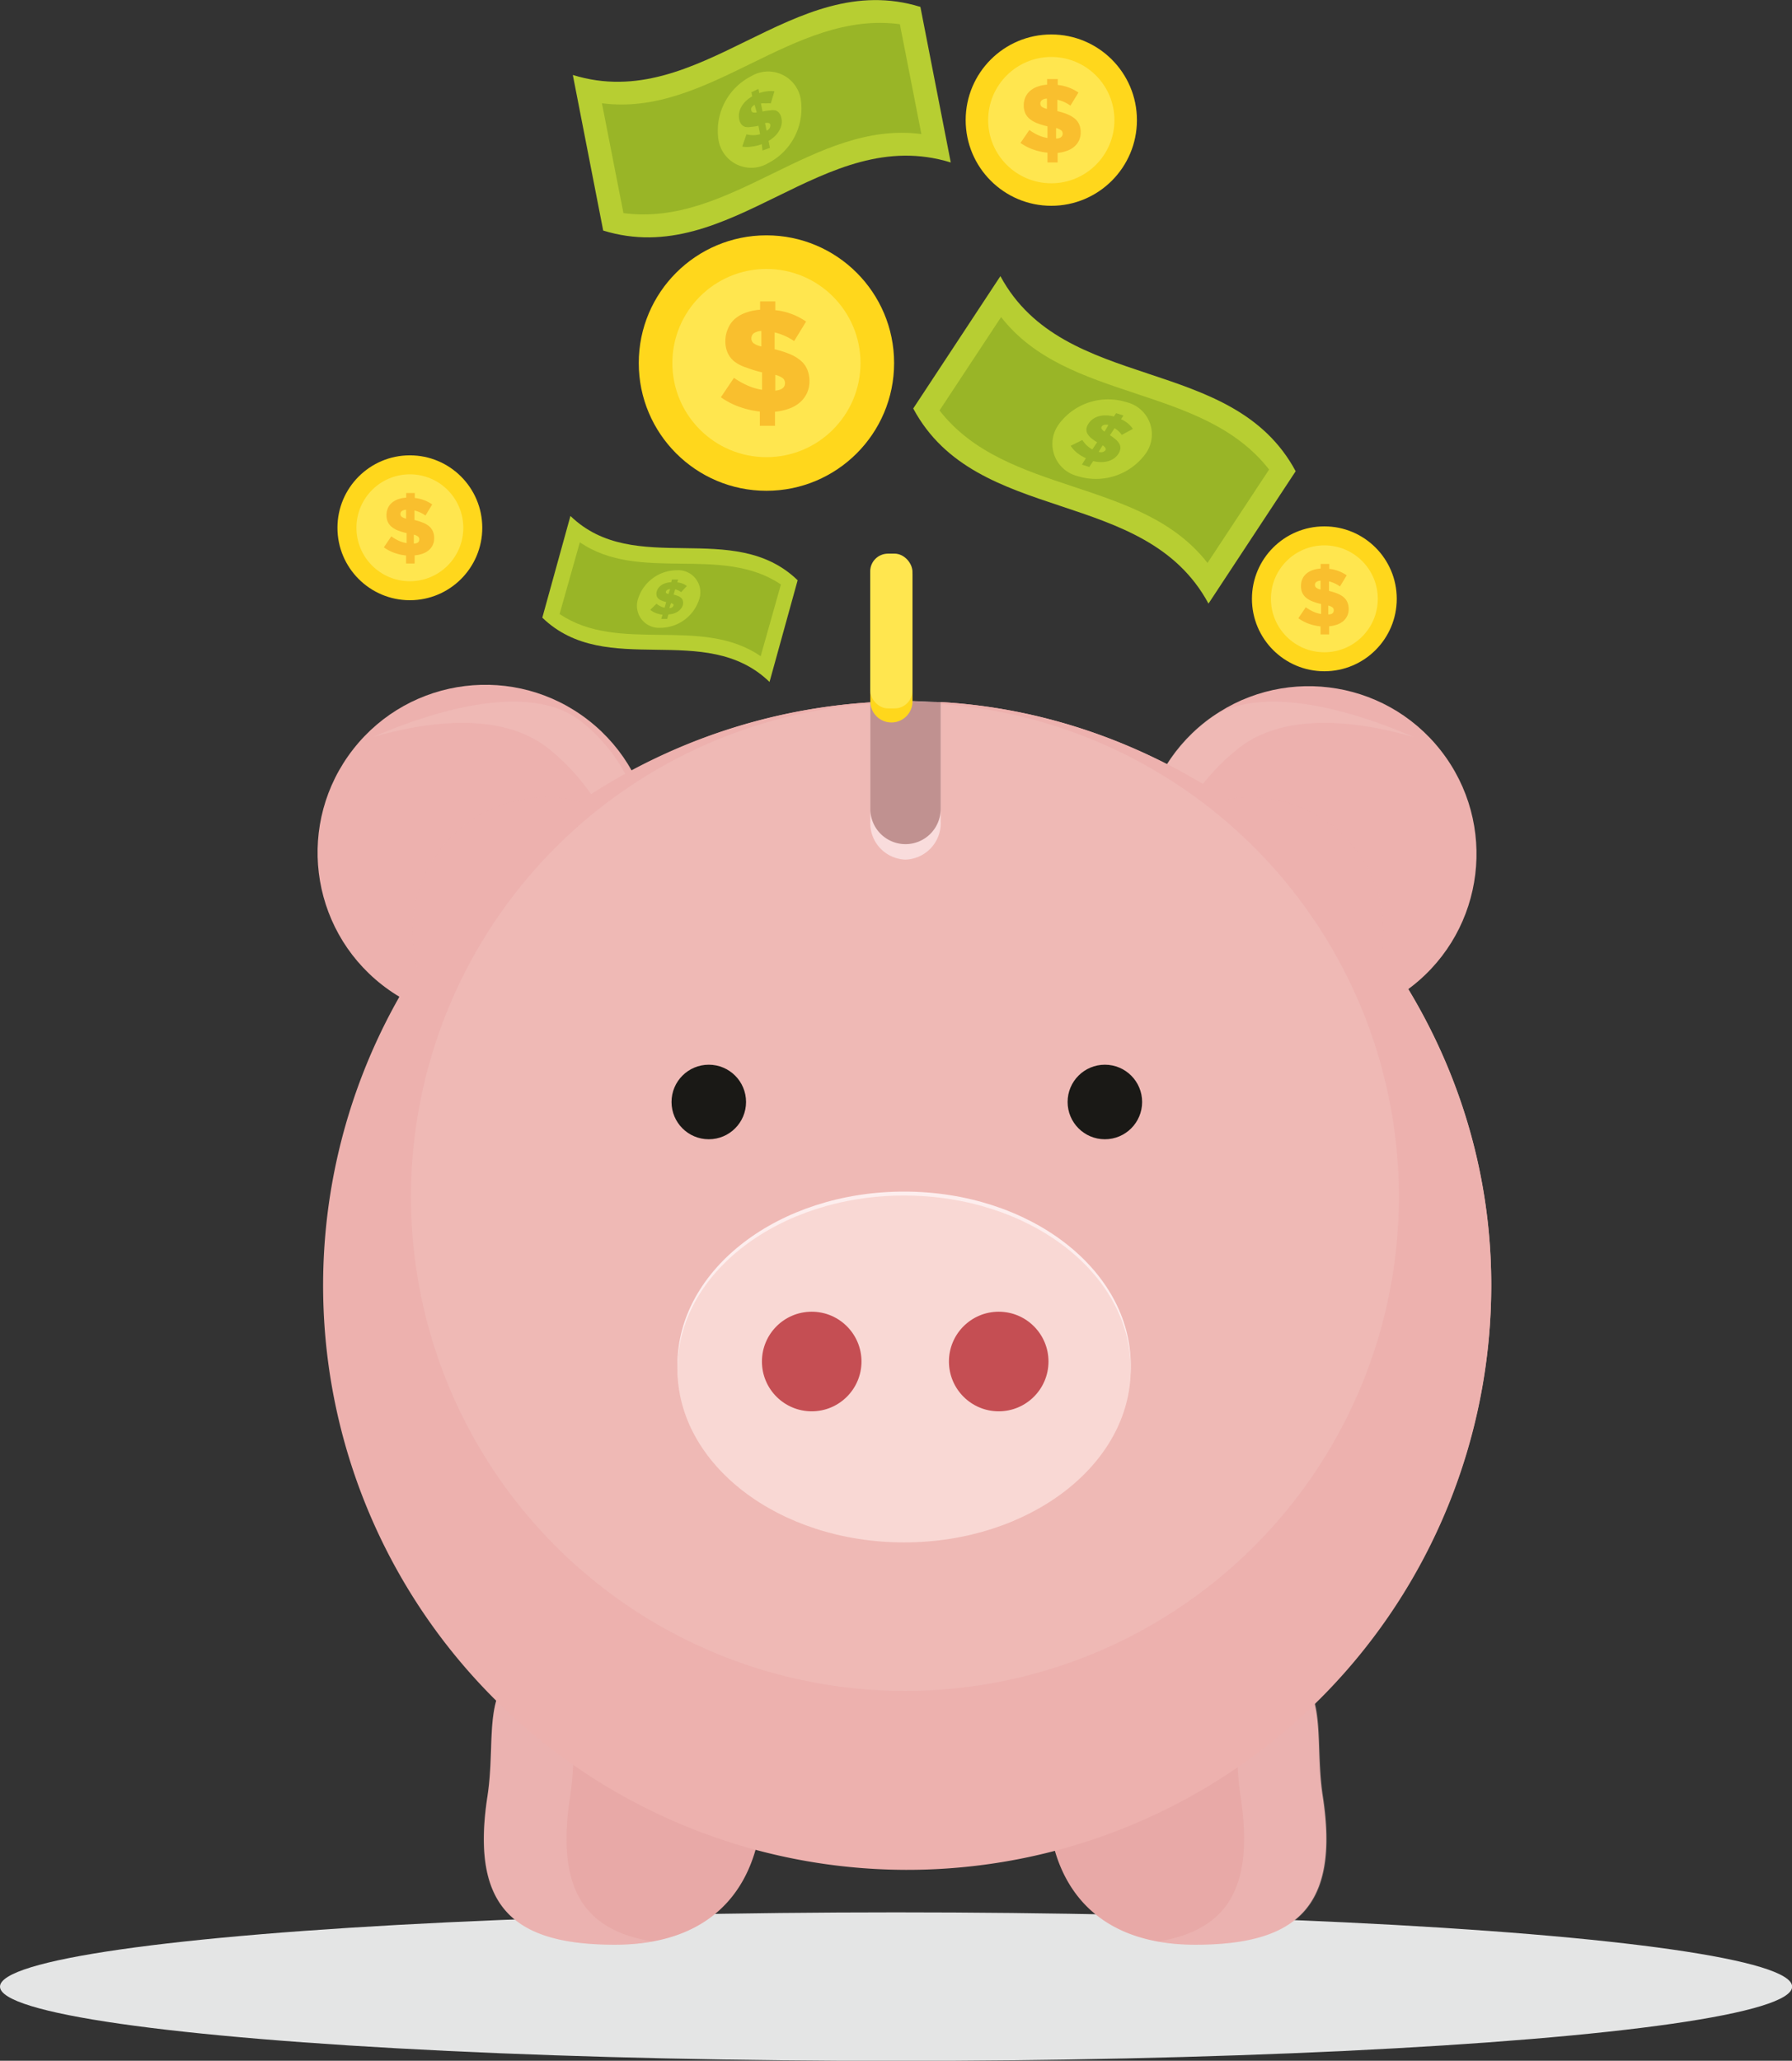 <svg xmlns="http://www.w3.org/2000/svg" viewBox="0 0 127.45 146.5"><rect x="0" y="0" width="127.45" height="146.5" fill="#333333" stroke="none"/><defs><style>.cls-1{isolation:isolate;}.cls-2{fill:#e4e5e5;}.cls-10,.cls-2,.cls-6,.cls-7{mix-blend-mode:multiply;}.cls-3{fill:#ffd71c;}.cls-4{fill:#ffe64f;}.cls-5{fill:#f9bf2e;}.cls-6{opacity:0.3;}.cls-7{fill:#798189;opacity:0;}.cls-10,.cls-8{fill:#edb1ae;}.cls-18,.cls-9{fill:#f9d8d4;}.cls-9{opacity:0.2;}.cls-10{opacity:0.1;}.cls-11{fill:#e8a9a7;}.cls-12{fill:#f9dcdc;}.cls-13{fill:#c09190;}.cls-14{fill:#1a1916;}.cls-15{fill:#b7ce32;}.cls-16{fill:#99b527;}.cls-17{fill:#fdeeee;}.cls-19{fill:#c54e53;}</style></defs><title>ECONOMIZE</title><g class="cls-1"><g id="Camada_1" data-name="Camada 1"><ellipse class="cls-2" cx="63.73" cy="141.23" rx="63.73" ry="5.28"/><g id="Design"><circle class="cls-3" cx="29.15" cy="37.52" r="5.15"/><circle class="cls-4" cx="29.15" cy="37.52" r="3.8"/><path class="cls-5" d="M524.65,1008.79a3.64,3.64,0,0,1-.84-0.19,3,3,0,0,1-.74-0.39l0.53-.78a3.14,3.14,0,0,0,.55.32,2.31,2.31,0,0,0,.54.16v-0.71a4.46,4.46,0,0,1-.62-0.19,1.62,1.62,0,0,1-.45-0.26,1,1,0,0,1-.27-0.35,1.14,1.14,0,0,1-.09-0.48h0a1.19,1.19,0,0,1,.09-0.48,1.08,1.08,0,0,1,.27-0.38,1.39,1.39,0,0,1,.44-0.26,2.07,2.07,0,0,1,.6-0.12v-0.33h0.61v0.35a2.7,2.7,0,0,1,.67.16,2.73,2.73,0,0,1,.57.3l-0.48.79a2.16,2.16,0,0,0-.38-0.22,2.38,2.38,0,0,0-.4-0.14v0.68a4,4,0,0,1,.61.19,1.65,1.65,0,0,1,.44.26,1,1,0,0,1,.26.36,1.2,1.2,0,0,1,.09.48h0a1.14,1.14,0,0,1-.1.48,1.11,1.11,0,0,1-.28.37,1.39,1.39,0,0,1-.44.25,2.24,2.24,0,0,1-.57.12v0.58h-0.61v-0.59Zm0-3.25a0.54,0.54,0,0,0-.31.1,0.25,0.25,0,0,0-.09.2h0a0.25,0.25,0,0,0,.08.19,0.82,0.82,0,0,0,.32.14v-0.63Zm0.55,2.4q0.39,0,.39-0.3h0a0.25,0.25,0,0,0-.08-0.19,0.8,0.8,0,0,0-.31-0.14v0.65Z" transform="translate(-495.77 -969.3)"/><circle class="cls-3" cx="94.19" cy="42.57" r="5.15"/><circle class="cls-4" cx="94.19" cy="42.57" r="3.8"/><path class="cls-5" d="M589.69,1013.83a3.63,3.63,0,0,1-.84-0.19,3,3,0,0,1-.74-0.39l0.53-.78a3.15,3.15,0,0,0,.55.32,2.3,2.3,0,0,0,.54.16v-0.71a4.46,4.46,0,0,1-.62-0.19,1.63,1.63,0,0,1-.45-0.26,1,1,0,0,1-.27-0.35,1.14,1.14,0,0,1-.09-0.48h0a1.18,1.18,0,0,1,.09-0.48,1.08,1.08,0,0,1,.27-0.38,1.39,1.39,0,0,1,.44-0.26,2.08,2.08,0,0,1,.6-0.12v-0.33h0.61v0.35a2.7,2.7,0,0,1,.67.16,2.73,2.73,0,0,1,.57.3l-0.48.79a2.15,2.15,0,0,0-.38-0.22,2.37,2.37,0,0,0-.4-0.14v0.68a4,4,0,0,1,.61.19,1.64,1.64,0,0,1,.44.26,1,1,0,0,1,.26.36,1.2,1.2,0,0,1,.09.48h0a1.14,1.14,0,0,1-.1.48,1.12,1.12,0,0,1-.28.37,1.39,1.39,0,0,1-.44.25,2.25,2.25,0,0,1-.57.12v0.58h-0.61v-0.59Zm0-3.25a0.54,0.54,0,0,0-.31.1,0.25,0.25,0,0,0-.09.2h0a0.25,0.25,0,0,0,.08.19,0.82,0.82,0,0,0,.32.14v-0.63Zm0.55,2.4q0.39,0,.39-0.3h0a0.25,0.25,0,0,0-.08-0.19,0.8,0.8,0,0,0-.31-0.14V1013Z" transform="translate(-495.77 -969.3)"/><g class="cls-6"><path class="cls-7" d="M601.84,1107.4c0,2.78-18.1,7.3-41.17,7.3s-42.35-4.51-42.35-7.3,18.7-5,41.76-5S601.84,1104.62,601.84,1107.4Z" transform="translate(-495.77 -969.3)"/></g><circle class="cls-8" cx="530.28" cy="1029.97" r="11.93" transform="translate(-1103.47 -156.23) rotate(-51.97)"/><circle class="cls-8" cx="588.88" cy="1029.97" r="11.93" transform="translate(-1005.31 -387.79) rotate(-38.03)"/><path class="cls-9" d="M583.68,1022.64c3.37-2.82,8.74-2.07,12.67-.93-3.51-1.53-10.94-4.17-14.82-1.14A11.93,11.93,0,0,0,578,1035,15.43,15.43,0,0,1,583.68,1022.64Z" transform="translate(-495.77 -969.3)"/><path class="cls-9" d="M534.93,1022.64c-3.37-2.82-8.74-2.07-12.67-.93,3.51-1.53,10.94-4.17,14.82-1.14a11.93,11.93,0,0,1,3.48,14.41A15.43,15.43,0,0,0,534.93,1022.64Z" transform="translate(-495.77 -969.3)"/><circle class="cls-10" cx="88.89" cy="66.19" r="9.51"/><circle class="cls-10" cx="38.84" cy="66.19" r="9.51"/><path class="cls-11" d="M570.28,1097c0,5.83,3,10.55,10.5,10.55,7.18,0,10.27-2.65,9.06-10.55-0.89-5.76,1.66-10.55-9.06-10.55A10.52,10.52,0,0,0,570.28,1097Z" transform="translate(-495.77 -969.3)"/><path class="cls-11" d="M550,1097c0,5.83-3,10.55-10.5,10.55-7.18,0-10.27-2.65-9.06-10.55,0.89-5.76-1.66-10.55,9.06-10.55A10.52,10.52,0,0,1,550,1097Z" transform="translate(-495.77 -969.3)"/><path class="cls-9" d="M536.32,1097c0.77-5-1-9.25,5.43-10.3a10.46,10.46,0,0,0-2.26-.25c-10.72,0-8.17,4.79-9.06,10.55-1.22,7.9,1.88,10.55,9.06,10.55a15,15,0,0,0,2.68-.23C537.3,1106.51,535.31,1103.58,536.32,1097Z" transform="translate(-495.77 -969.3)"/><path class="cls-9" d="M584,1097c-0.77-5,1-9.25-5.43-10.3a10.46,10.46,0,0,1,2.26-.25c10.72,0,8.17,4.79,9.06,10.55,1.21,7.9-1.88,10.55-9.06,10.55a15,15,0,0,1-2.68-.23C583,1106.51,585,1103.58,584,1097Z" transform="translate(-495.77 -969.3)"/><path class="cls-11" d="M529.23,1088.44" transform="translate(-495.77 -969.3)"/><path class="cls-8" d="M562.67,1019.21v7.61a2.5,2.5,0,0,1-5,0v-7.59a41.54,41.54,0,1,0,44.16,41.45C601.83,1038.51,583.67,1020.4,562.67,1019.21Z" transform="translate(-495.77 -969.3)"/><path class="cls-8" d="M562.67,1019.21v7.6a2.5,2.5,0,0,1-5,0v-7.58a41.48,41.48,0,1,0,44.16,41.39C601.83,1038.48,583.67,1020.4,562.67,1019.21Z" transform="translate(-495.77 -969.3)"/><circle class="cls-9" cx="64.36" cy="85.08" r="35.13"/><path class="cls-12" d="M560.17,1030.41a2.59,2.59,0,0,0,2.5-2.76v-8.44c-1,0-1.48-.07-2.29-0.07a23.5,23.5,0,0,0-2.71.1v8.41A2.59,2.59,0,0,0,560.17,1030.41Z" transform="translate(-495.77 -969.3)"/><path class="cls-13" d="M560.17,1029.31a2.5,2.5,0,0,0,2.5-2.49v-7.61c-1,0-1.53-.06-2.3-0.06s-1.7,0-2.7.09v7.59A2.5,2.5,0,0,0,560.17,1029.31Z" transform="translate(-495.77 -969.3)"/><circle class="cls-14" cx="50.41" cy="78.34" r="2.65"/><circle class="cls-14" cx="78.58" cy="78.34" r="2.65"/><path class="cls-15" d="M563.39,980.85c-9.11-2.81-15.61,7.65-24.72,4.84l-2.16-11.06c9.11,2.81,15.61-7.65,24.72-4.84Z" transform="translate(-495.77 -969.3)"/><path class="cls-16" d="M561.3,978.83c-7.63-1-13.56,6.64-21.19,5.62l-1.53-7.81c7.63,1,13.56-6.64,21.19-5.62Z" transform="translate(-495.77 -969.3)"/><path class="cls-15" d="M552.73,976.42a4.37,4.37,0,0,1-2.33,4.48,2.36,2.36,0,0,1-3.54-1.72,4.35,4.35,0,0,1,2.33-4.46A2.35,2.35,0,0,1,552.73,976.42Z" transform="translate(-495.77 -969.3)"/><path class="cls-16" d="M549.95,979.55a2.88,2.88,0,0,1-.72.17,2,2,0,0,1-.67,0l0.3-.87a2,2,0,0,0,.5.06,1.75,1.75,0,0,0,.47-0.07l-0.12-.6a3.28,3.28,0,0,1-.53.08,1.05,1.05,0,0,1-.41,0,0.59,0.59,0,0,1-.28-0.19,0.87,0.87,0,0,1-.15-0.37h0a1.2,1.2,0,0,1,0-.44,1.34,1.34,0,0,1,.16-0.43,1.75,1.75,0,0,1,.31-0.4,2.31,2.31,0,0,1,.46-0.34l-0.06-.29,0.5-.24,0.06,0.3a2.15,2.15,0,0,1,.57-0.13,1.8,1.8,0,0,1,.51,0l-0.26.86a1.38,1.38,0,0,0-.35,0,1.75,1.75,0,0,0-.35,0l0.11,0.58a3,3,0,0,1,.53-0.08,1.06,1.06,0,0,1,.4,0,0.57,0.57,0,0,1,.27.2,0.9,0.9,0,0,1,.15.37h0a1.17,1.17,0,0,1,0,.45,1.39,1.39,0,0,1-.17.43,1.75,1.75,0,0,1-.31.39,2.5,2.5,0,0,1-.44.33l0.1,0.49L550,980Zm-0.51-2.8a0.63,0.63,0,0,0-.23.21,0.29,0.29,0,0,0,0,.2h0a0.17,0.17,0,0,0,.1.13,0.57,0.57,0,0,0,.28,0Zm0.85,1.84a0.42,0.42,0,0,0,.27-0.41h0a0.17,0.17,0,0,0-.1-0.13,0.56,0.56,0,0,0-.28,0Z" transform="translate(-495.77 -969.3)"/><path class="cls-15" d="M550.5,1017.78c-4.57-4.42-11.59-.16-16.16-4.57l2-7.23c4.57,4.42,11.59.16,16.16,4.57Z" transform="translate(-495.77 -969.3)"/><path class="cls-16" d="M549.87,1015.95c-4.23-2.91-10.07-.14-14.3-3l1.44-5.1c4.23,2.91,10.07.14,14.3,3Z" transform="translate(-495.77 -969.3)"/><path class="cls-15" d="M545.49,1011.93a2.91,2.91,0,0,1-2.74,2,1.57,1.57,0,0,1-1.59-2.09,2.9,2.9,0,0,1,2.73-2A1.57,1.57,0,0,1,545.49,1011.93Z" transform="translate(-495.77 -969.3)"/><path class="cls-16" d="M542.89,1013a1.92,1.92,0,0,1-.48-0.12,1.32,1.32,0,0,1-.39-0.23l0.44-.43a1.36,1.36,0,0,0,.28.18,1.16,1.16,0,0,0,.3.1l0.11-.4a2.19,2.19,0,0,1-.34-0.11,0.7,0.7,0,0,1-.23-0.15,0.39,0.39,0,0,1-.11-0.2,0.58,0.58,0,0,1,0-.27h0a0.8,0.8,0,0,1,.13-0.27,0.89,0.89,0,0,1,.22-0.21,1.17,1.17,0,0,1,.31-0.14,1.56,1.56,0,0,1,.38-0.06l0.05-.19H544l-0.06.2a1.43,1.43,0,0,1,.38.09,1.2,1.2,0,0,1,.3.17l-0.41.44a0.92,0.92,0,0,0-.2-0.13l-0.22-.08-0.11.38a2,2,0,0,1,.34.11,0.71,0.71,0,0,1,.22.15,0.38,0.38,0,0,1,.1.2,0.6,0.6,0,0,1,0,.27h0a0.78,0.78,0,0,1-.14.27,0.93,0.93,0,0,1-.23.21,1.17,1.17,0,0,1-.3.14,1.67,1.67,0,0,1-.36.06l-0.09.32H542.8Zm0.54-1.82a0.42,0.42,0,0,0-.2.05,0.19,0.19,0,0,0-.09.11h0a0.11,0.11,0,0,0,0,.11,0.38,0.38,0,0,0,.17.08Zm-0.05,1.35a0.28,0.28,0,0,0,.28-0.16h0a0.11,0.11,0,0,0,0-.11,0.37,0.37,0,0,0-.17-0.08Z" transform="translate(-495.77 -969.3)"/><path class="cls-15" d="M581.72,1012.21c-4.53-8.39-16.5-5.48-21-13.87l6.2-9.41c4.53,8.39,16.5,5.48,21,13.87Z" transform="translate(-495.77 -969.3)"/><path class="cls-16" d="M581.65,1009.32c-4.73-6.08-14.33-4.76-19.06-10.84l4.38-6.64c4.73,6.08,14.33,4.76,19.06,10.84Z" transform="translate(-495.77 -969.3)"/><path class="cls-15" d="M577.22,1001.59a4.37,4.37,0,0,1-4.8,1.56,2.36,2.36,0,0,1-1.33-3.71,4.35,4.35,0,0,1,4.79-1.55A2.35,2.35,0,0,1,577.22,1001.59Z" transform="translate(-495.77 -969.3)"/><path class="cls-16" d="M573,1001.87a2.84,2.84,0,0,1-.63-0.38,2,2,0,0,1-.45-0.5l0.83-.41a2,2,0,0,0,.32.39,1.74,1.74,0,0,0,.39.28l0.34-.51a3.38,3.38,0,0,1-.44-0.31,1.06,1.06,0,0,1-.26-0.32,0.59,0.59,0,0,1-.06-0.33,0.86,0.86,0,0,1,.15-0.37h0a1.19,1.19,0,0,1,.31-0.32,1.36,1.36,0,0,1,.42-0.2,1.76,1.76,0,0,1,.5-0.06,2.35,2.35,0,0,1,.57.08l0.16-.24,0.52,0.17-0.17.26a2.17,2.17,0,0,1,.5.31,1.81,1.81,0,0,1,.34.38l-0.79.43a1.39,1.39,0,0,0-.23-0.27,1.73,1.73,0,0,0-.28-0.21l-0.33.5a2.91,2.91,0,0,1,.43.32,1.05,1.05,0,0,1,.25.31,0.57,0.57,0,0,1,.06.34,0.91,0.91,0,0,1-.15.37h0a1.16,1.16,0,0,1-.32.32,1.39,1.39,0,0,1-.42.19,1.74,1.74,0,0,1-.5.06,2.52,2.52,0,0,1-.54-0.07l-0.28.42-0.52-.17Zm1.6-2.36a0.63,0.63,0,0,0-.31,0,0.29,0.29,0,0,0-.17.12h0a0.16,0.16,0,0,0,0,.16,0.57,0.57,0,0,0,.21.19Zm-0.69,1.91a0.42,0.42,0,0,0,.48-0.11h0a0.17,0.17,0,0,0,0-.16,0.54,0.54,0,0,0-.2-0.19Z" transform="translate(-495.77 -969.3)"/><circle class="cls-3" cx="54.51" cy="25.81" r="9.08"/><circle class="cls-4" cx="54.51" cy="25.81" r="6.69"/><path class="cls-5" d="M549.84,998.56a6.4,6.4,0,0,1-1.49-.34,5.29,5.29,0,0,1-1.31-.68l0.93-1.38a5.54,5.54,0,0,0,1,.56,4,4,0,0,0,1,.29v-1.24a7.8,7.8,0,0,1-1.09-.33A2.87,2.87,0,0,1,548,995a1.74,1.74,0,0,1-.48-0.62,2,2,0,0,1-.16-0.84v0a2.08,2.08,0,0,1,.17-0.84A1.9,1.9,0,0,1,548,992a2.44,2.44,0,0,1,.78-0.46,3.67,3.67,0,0,1,1.05-.22v-0.59h1.08v0.62a4.69,4.69,0,0,1,2.19.81l-0.85,1.39a3.76,3.76,0,0,0-.68-0.38,4.2,4.2,0,0,0-.71-0.24v1.2a7,7,0,0,1,1.08.34,2.89,2.89,0,0,1,.77.46,1.69,1.69,0,0,1,.47.63,2.13,2.13,0,0,1,.16.84v0a2,2,0,0,1-.18.85,2,2,0,0,1-.5.66,2.45,2.45,0,0,1-.77.44,4,4,0,0,1-1,.22v1h-1.08v-1Zm0.07-5.73a1,1,0,0,0-.54.17,0.44,0.44,0,0,0-.16.35v0a0.44,0.44,0,0,0,.14.34,1.45,1.45,0,0,0,.57.24v-1.12Zm1,4.24q0.69-.07.69-0.53v0a0.45,0.45,0,0,0-.14-0.34,1.42,1.42,0,0,0-.55-0.25v1.14Z" transform="translate(-495.77 -969.3)"/><circle class="cls-3" cx="74.77" cy="8.54" r="6.09"/><circle class="cls-4" cx="74.77" cy="8.54" r="4.49"/><path class="cls-5" d="M570.23,980.15a4.28,4.28,0,0,1-1-.23,3.57,3.57,0,0,1-.88-0.46l0.63-.92a3.66,3.66,0,0,0,.65.38,2.72,2.72,0,0,0,.64.19v-0.83a5.27,5.27,0,0,1-.73-0.22,1.93,1.93,0,0,1-.53-0.3,1.16,1.16,0,0,1-.32-0.41,1.35,1.35,0,0,1-.11-0.56h0a1.4,1.4,0,0,1,.11-0.56,1.29,1.29,0,0,1,.32-0.45,1.64,1.64,0,0,1,.52-0.31,2.45,2.45,0,0,1,.71-0.15v-0.4H571v0.42a3.15,3.15,0,0,1,1.47.54l-0.57.93a2.55,2.55,0,0,0-.45-0.26,2.85,2.85,0,0,0-.48-0.16v0.81a4.75,4.75,0,0,1,.73.23,2,2,0,0,1,.52.31,1.14,1.14,0,0,1,.31.42,1.42,1.42,0,0,1,.1.56h0a1.29,1.29,0,0,1-.45,1,1.65,1.65,0,0,1-.52.3,2.67,2.67,0,0,1-.67.15v0.68h-0.72v-0.7Zm0-3.84a0.63,0.63,0,0,0-.36.11,0.3,0.3,0,0,0-.11.23h0a0.29,0.29,0,0,0,.09.23,1,1,0,0,0,.38.16v-0.75Zm0.65,2.84c0.31,0,.47-0.15.47-0.35h0a0.3,0.3,0,0,0-.1-0.23,1,1,0,0,0-.37-0.17v0.76Z" transform="translate(-495.77 -969.3)"/><path class="cls-3" d="M560.67,1019.16a1.5,1.5,0,0,1-1.5,1.5h0a1.5,1.5,0,0,1-1.5-1.5v-9a1.5,1.5,0,0,1,1.5-1.5h0a1.5,1.5,0,0,1,1.5,1.5v9Z" transform="translate(-495.77 -969.3)"/><rect class="cls-4" x="61.89" y="39.36" width="3" height="11" rx="1.26" ry="1.26"/><ellipse class="cls-17" cx="64.3" cy="97.04" rx="16.12" ry="12.33"/><ellipse class="cls-18" cx="64.3" cy="97.32" rx="16.12" ry="12.33"/><circle class="cls-19" cx="57.73" cy="96.79" r="3.54"/><circle class="cls-19" cx="71.03" cy="96.79" r="3.54"/></g></g></g></svg>